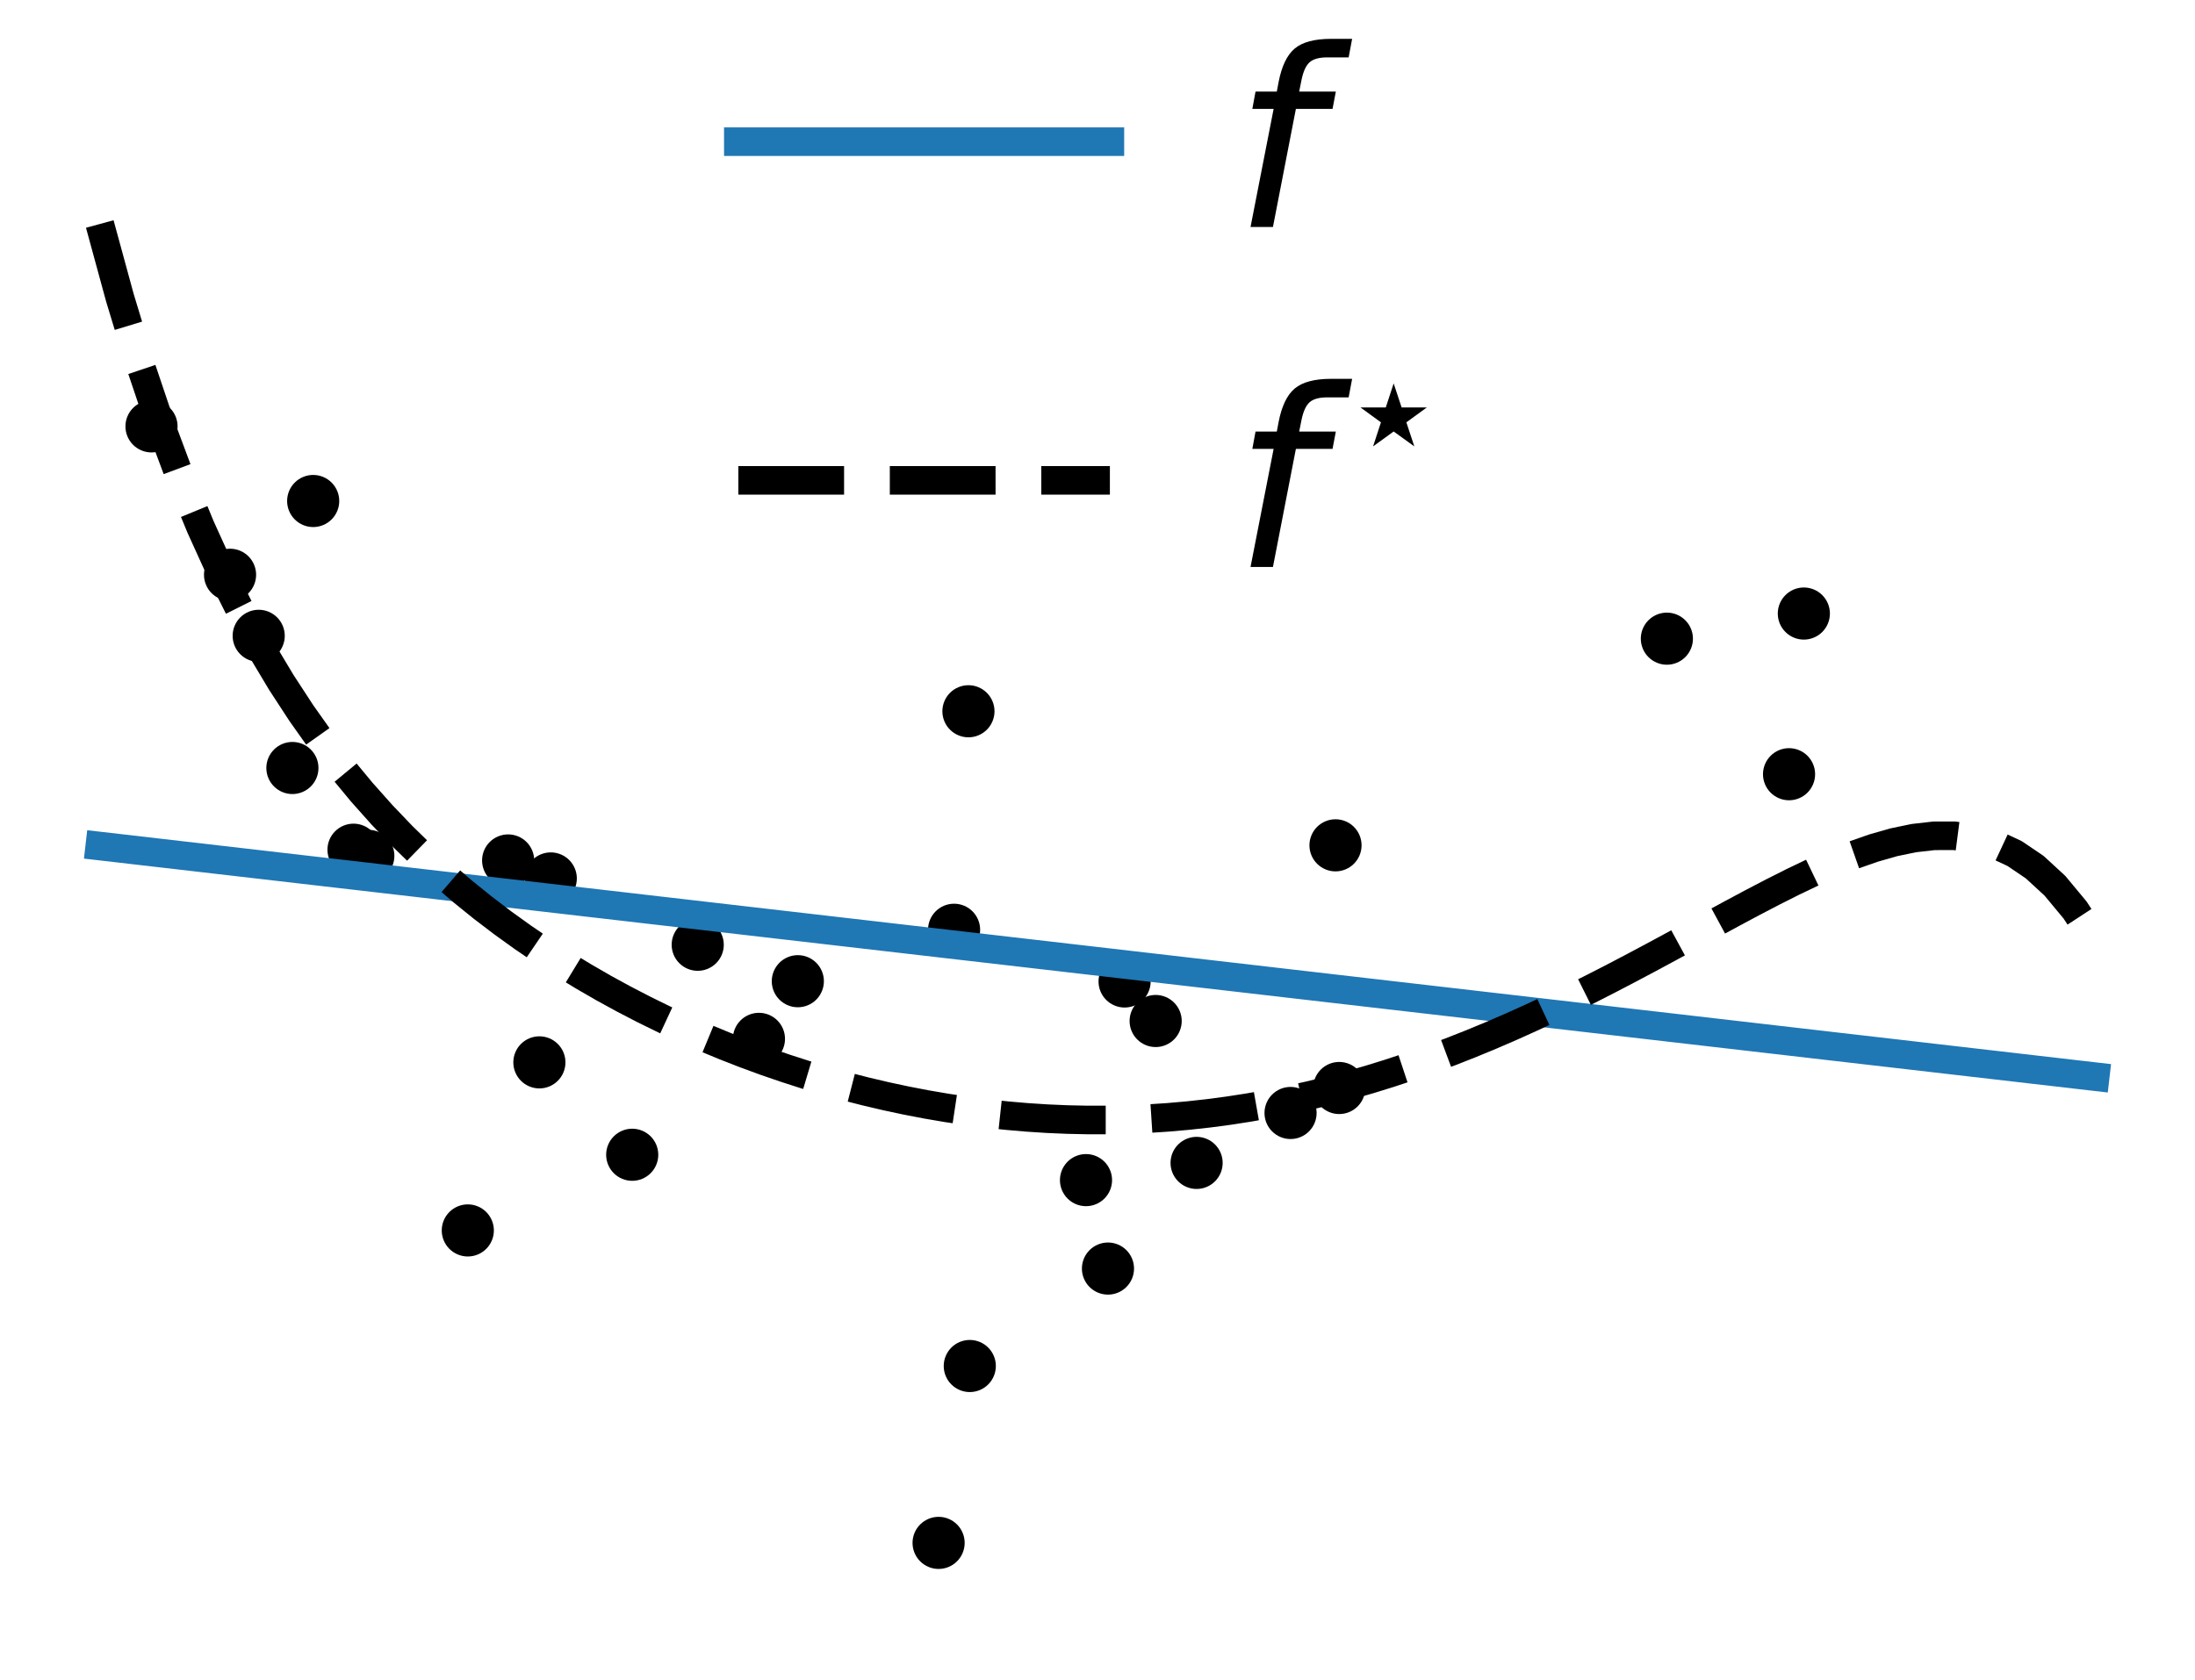 <svg xmlns="http://www.w3.org/2000/svg" xmlns:xlink="http://www.w3.org/1999/xlink" width="307.2" height="235.2" version="1.1" viewBox="0 0 230.4 176.4"><defs><style type="text/css">*{stroke-linecap:butt;stroke-linejoin:round}</style></defs><g id="figure_1"><g id="patch_1"><path d="M 0 176.4 L 230.4 176.4 L 230.4 0 L 0 0 z" style="fill:none"/></g><g id="axes_1"><g id="PathCollection_1"><defs><path id="mf6c241503c" d="M 0 2.236 C 0.593 2.236 1.162 2 1.581 1.581 C 2 1.162 2.236 0.593 2.236 0 C 2.236 -0.593 2 -1.162 1.581 -1.581 C 1.162 -2 0.593 -2.236 0 -2.236 C -0.593 -2.236 -1.162 -2 -1.581 -1.581 C -2 -1.162 -2.236 -0.593 -2.236 0 C -2.236 0.593 -2 1.162 -1.581 1.581 C -1.162 2 -0.593 2.236 0 2.236 z" style="stroke:#000"/></defs><g clip-path="url(#p9dbe2a903a)"><use style="stroke:#000" x="101.794" y="143.426" xlink:href="#mf6c241503c"/><use style="stroke:#000" x="15.903" y="44.768" xlink:href="#mf6c241503c"/><use style="stroke:#000" x="125.602" y="122.101" xlink:href="#mf6c241503c"/><use style="stroke:#000" x="101.653" y="74.68" xlink:href="#mf6c241503c"/><use style="stroke:#000" x="98.521" y="161.998" xlink:href="#mf6c241503c"/><use style="stroke:#000" x="79.663" y="109.077" xlink:href="#mf6c241503c"/><use style="stroke:#000" x="53.337" y="90.344" xlink:href="#mf6c241503c"/><use style="stroke:#000" x="140.182" y="88.756" xlink:href="#mf6c241503c"/><use style="stroke:#000" x="73.237" y="99.196" xlink:href="#mf6c241503c"/><use style="stroke:#000" x="66.361" y="121.246" xlink:href="#mf6c241503c"/><use style="stroke:#000" x="140.572" y="114.236" xlink:href="#mf6c241503c"/><use style="stroke:#000" x="121.304" y="107.202" xlink:href="#mf6c241503c"/><use style="stroke:#000" x="38.661" y="89.863" xlink:href="#mf6c241503c"/><use style="stroke:#000" x="118.044" y="103.051" xlink:href="#mf6c241503c"/><use style="stroke:#000" x="49.104" y="129.191" xlink:href="#mf6c241503c"/><use style="stroke:#000" x="174.965" y="67.058" xlink:href="#mf6c241503c"/><use style="stroke:#000" x="189.342" y="64.42" xlink:href="#mf6c241503c"/><use style="stroke:#000" x="113.993" y="123.909" xlink:href="#mf6c241503c"/><use style="stroke:#000" x="187.789" y="81.29" xlink:href="#mf6c241503c"/><use style="stroke:#000" x="27.155" y="66.759" xlink:href="#mf6c241503c"/><use style="stroke:#000" x="116.299" y="133.195" xlink:href="#mf6c241503c"/><use style="stroke:#000" x="24.147" y="60.348" xlink:href="#mf6c241503c"/><use style="stroke:#000" x="100.145" y="97.623" xlink:href="#mf6c241503c"/><use style="stroke:#000" x="30.692" y="80.637" xlink:href="#mf6c241503c"/><use style="stroke:#000" x="37.107" y="89.217" xlink:href="#mf6c241503c"/><use style="stroke:#000" x="135.464" y="116.859" xlink:href="#mf6c241503c"/><use style="stroke:#000" x="57.812" y="92.233" xlink:href="#mf6c241503c"/><use style="stroke:#000" x="32.873" y="52.603" xlink:href="#mf6c241503c"/><use style="stroke:#000" x="56.617" y="111.545" xlink:href="#mf6c241503c"/><use style="stroke:#000" x="83.745" y="103.023" xlink:href="#mf6c241503c"/></g></g><g id="line2d_1"><path d="M 10.473 88.832 L 12.588 89.076 L 14.704 89.321 L 16.82 89.565 L 18.936 89.81 L 21.051 90.055 L 23.167 90.299 L 25.283 90.544 L 27.398 90.788 L 29.514 91.033 L 31.63 91.278 L 33.745 91.522 L 35.861 91.767 L 37.977 92.011 L 40.093 92.256 L 42.208 92.501 L 44.324 92.745 L 46.44 92.99 L 48.555 93.234 L 50.671 93.479 L 52.787 93.724 L 54.902 93.968 L 57.018 94.213 L 59.134 94.457 L 61.25 94.702 L 63.365 94.946 L 65.481 95.191 L 67.597 95.436 L 69.712 95.68 L 71.828 95.925 L 73.944 96.169 L 76.06 96.414 L 78.175 96.659 L 80.291 96.903 L 82.407 97.148 L 84.522 97.392 L 86.638 97.637 L 88.754 97.882 L 90.869 98.126 L 92.985 98.371 L 95.101 98.615 L 97.217 98.86 L 99.332 99.105 L 101.448 99.349 L 103.564 99.594 L 105.679 99.838 L 107.795 100.083 L 109.911 100.327 L 112.026 100.572 L 114.142 100.817 L 116.258 101.061 L 118.374 101.306 L 120.489 101.55 L 122.605 101.795 L 124.721 102.04 L 126.836 102.284 L 128.952 102.529 L 131.068 102.773 L 133.183 103.018 L 135.299 103.263 L 137.415 103.507 L 139.531 103.752 L 141.646 103.996 L 143.762 104.241 L 145.878 104.486 L 147.993 104.73 L 150.109 104.975 L 152.225 105.219 L 154.34 105.464 L 156.456 105.709 L 158.572 105.953 L 160.688 106.198 L 162.803 106.442 L 164.919 106.687 L 167.035 106.931 L 169.15 107.176 L 171.266 107.421 L 173.382 107.665 L 175.498 107.91 L 177.613 108.154 L 179.729 108.399 L 181.845 108.644 L 183.96 108.888 L 186.076 109.133 L 188.192 109.377 L 190.307 109.622 L 192.423 109.867 L 194.539 110.111 L 196.655 110.356 L 198.77 110.6 L 200.886 110.845 L 203.002 111.09 L 205.117 111.334 L 207.233 111.579 L 209.349 111.823 L 211.464 112.068 L 213.58 112.313 L 215.696 112.557 L 217.812 112.802 L 219.927 113.046" clip-path="url(#p9dbe2a903a)" style="fill:none;stroke:#1f77b4;stroke-linecap:square;stroke-width:3"/></g><g id="line2d_2"><path d="M 10.473 23.52 L 12.588 31.27 L 14.704 38.241 L 16.82 44.523 L 18.936 50.195 L 21.051 55.328 L 23.167 59.986 L 25.283 64.223 L 27.398 68.089 L 29.514 71.626 L 31.63 74.872 L 33.745 77.86 L 35.861 80.62 L 37.977 83.177 L 40.093 85.552 L 42.208 87.765 L 44.324 89.832 L 46.44 91.769 L 48.555 93.587 L 50.671 95.297 L 52.787 96.91 L 54.902 98.431 L 57.018 99.87 L 59.134 101.231 L 61.25 102.52 L 63.365 103.741 L 65.481 104.898 L 67.597 105.994 L 69.712 107.032 L 71.828 108.015 L 73.944 108.944 L 76.06 109.82 L 78.175 110.647 L 80.291 111.424 L 82.407 112.152 L 84.522 112.834 L 86.638 113.468 L 88.754 114.057 L 90.869 114.599 L 92.985 115.097 L 95.101 115.549 L 97.217 115.957 L 99.332 116.319 L 101.448 116.637 L 103.564 116.909 L 105.679 117.137 L 107.795 117.319 L 109.911 117.457 L 112.026 117.548 L 114.142 117.594 L 116.258 117.594 L 118.374 117.548 L 120.489 117.455 L 122.605 117.316 L 124.721 117.13 L 126.836 116.897 L 128.952 116.617 L 131.068 116.289 L 133.183 115.915 L 135.299 115.493 L 137.415 115.023 L 139.531 114.507 L 141.646 113.944 L 143.762 113.335 L 145.878 112.679 L 147.993 111.978 L 150.109 111.232 L 152.225 110.443 L 154.34 109.61 L 156.456 108.736 L 158.572 107.822 L 160.688 106.869 L 162.803 105.88 L 164.919 104.857 L 167.035 103.802 L 169.15 102.719 L 171.266 101.612 L 173.382 100.486 L 175.498 99.344 L 177.613 98.193 L 179.729 97.041 L 181.845 95.895 L 183.96 94.764 L 186.076 93.66 L 188.192 92.594 L 190.307 91.582 L 192.423 90.64 L 194.539 89.786 L 196.655 89.045 L 198.77 88.439 L 200.886 87.999 L 203.002 87.758 L 205.117 87.753 L 207.233 88.028 L 209.349 88.631 L 211.464 89.618 L 213.58 91.051 L 215.696 93.001 L 217.812 95.549 L 219.927 98.784" clip-path="url(#p9dbe2a903a)" style="fill:none;stroke:#000;stroke-dasharray:11.1,4.8;stroke-dashoffset:0;stroke-width:3"/></g><g id="legend_1"><g id="line2d_3"><path d="M 77.5 14.873 L 116.5 14.873" style="fill:none;stroke:#1f77b4;stroke-linecap:square;stroke-width:3"/></g><g id="text_1"><g transform="translate(129.5 23.973)scale(0.26 -0.26)"><defs><path id="DejaVuSans-770" d="M -28.609 79.984 L -21.391 79.984 L -9.422 61.625 L -16.219 61.625 L -25 73.578 L -33.797 61.625 L -40.578 61.625 z M -25 56 z"/><path id="DejaVuSans-Oblique-102" d="M 47.797 75.984 L 46.391 68.5 L 37.797 68.5 Q 32.906 68.5 30.688 66.578 Q 28.469 64.656 27.391 59.516 L 26.422 54.688 L 41.219 54.688 L 39.891 47.703 L 25.094 47.703 L 15.828 0 L 6.781 0 L 16.109 47.703 L 7.516 47.703 L 8.797 54.688 L 17.391 54.688 L 18.109 58.5 Q 19.969 68.172 24.625 72.078 Q 29.297 75.984 39.312 75.984 z"/></defs><use transform="translate(47.379 33.016)" xlink:href="#DejaVuSans-770"/><use transform="translate(0 0.531)" xlink:href="#DejaVuSans-Oblique-102"/></g></g><g id="line2d_5"><path d="M 77.5 50.436 L 116.5 50.436" style="fill:none;stroke:#000;stroke-dasharray:11.1,4.8;stroke-dashoffset:0;stroke-width:3"/></g><g id="text_2"><g transform="translate(129.5 59.536)scale(0.26 -0.26)"><defs><path id="DejaVuSans-8902" d="M 12.156 37.359 L 26.766 37.359 L 31.297 51.219 L 35.891 37.359 L 50.438 37.359 L 38.625 28.766 L 43.219 14.891 L 31.297 23.484 L 19.438 14.891 L 23.969 28.766 z"/></defs><use transform="translate(0 0.016)" xlink:href="#DejaVuSans-Oblique-102"/><use transform="translate(42.653 38.297)scale(0.7)" xlink:href="#DejaVuSans-8902"/></g></g></g></g></g><defs><clipPath id="p9dbe2a903a"><rect width="230.4" height="176.4" x="0" y="0"/></clipPath></defs></svg>